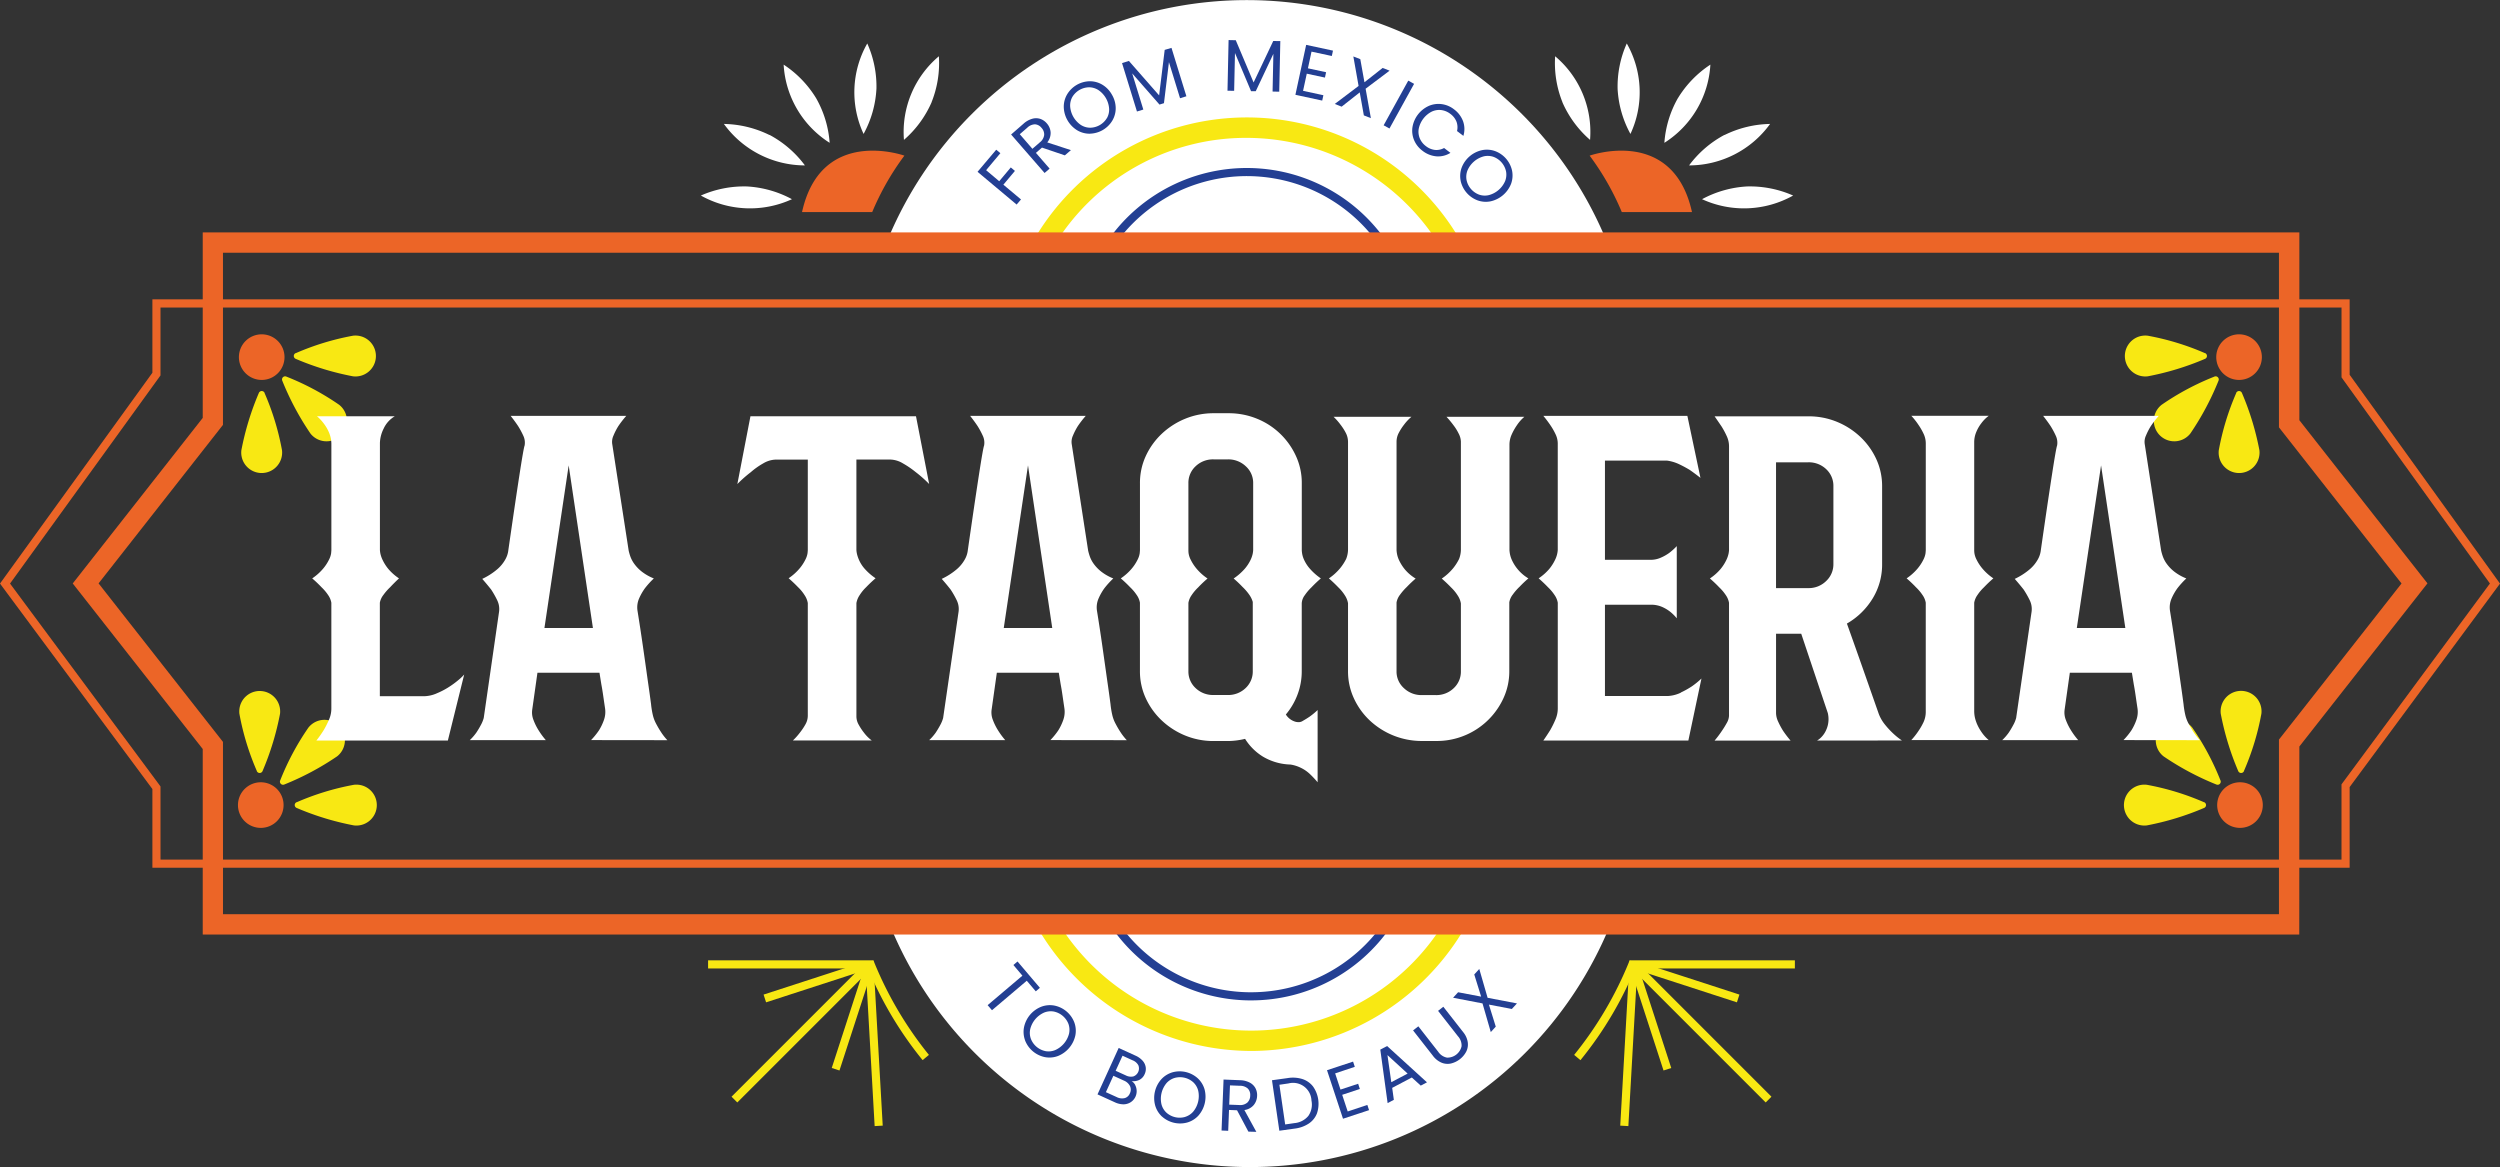<svg xmlns="http://www.w3.org/2000/svg" width="538.844" height="251.571" viewBox="0 0 538.844 251.571">
  <rect x="0" y="0" width="538.844" height="251.571" fill="#333333" stroke="none"/>
  <g id="Groupe_40" data-name="Groupe 40" transform="translate(917.457 -1554.959)">
    <path id="Tracé_5594" data-name="Tracé 5594" d="M-571.031,1607.285a83.841,83.841,0,0,0-109.22-46.147,83.844,83.844,0,0,0-46.147,46.147Z" fill="#fff"/>
    <path id="Tracé_5595" data-name="Tracé 5595" d="M-725.716,1754.2A83.841,83.841,0,0,0-616.5,1800.35a83.842,83.842,0,0,0,46.147-46.146Z" fill="#fff"/>
    <path id="Tracé_5596" data-name="Tracé 5596" d="M-606.682,1608.663a49.037,49.037,0,0,0-42.033-23.989,48.451,48.451,0,0,0-41.864,23.754l-3.763-2.253a53.153,53.153,0,0,1,72.886-18.389,53.149,53.149,0,0,1,18.556,18.671Z" fill="#f8e813"/>
    <path id="Tracé_5597" data-name="Tracé 5597" d="M-702.733,1587.228l.894.748-3.072,3.664,2.822,2.38,2.493-2.972.894.748-2.493,2.972,3.8,3.18-.941,1.1-8.424-7.056Z" fill="#233f93"/>
    <path id="Tracé_5598" data-name="Tracé 5598" d="M-687.944,1588.446l-4.925-1.674-1.308,1.138,2.949,3.392-1.082.941-7.215-8.293,2.676-2.329a4.718,4.718,0,0,1,1.882-1.063,2.967,2.967,0,0,1,1.726.024,3.2,3.2,0,0,1,1.411.969,3.234,3.234,0,0,1,.823,1.942,3.209,3.209,0,0,1-.724,2.16l5.1,1.665Zm-6.99-1.411,1.594-1.387a2.393,2.393,0,0,0,.941-1.586,2.056,2.056,0,0,0-.569-1.542,1.965,1.965,0,0,0-1.411-.767,2.508,2.508,0,0,0-1.679.748l-1.6,1.387Z" fill="#233f93"/>
    <path id="Tracé_5599" data-name="Tracé 5599" d="M-682.554,1583.78a5.239,5.239,0,0,1-2.728-.738,6.078,6.078,0,0,1-2.893-5.015,5.253,5.253,0,0,1,.725-2.732,5.818,5.818,0,0,1,4.849-2.823,5.2,5.2,0,0,1,2.719.734,5.735,5.735,0,0,1,2.079,2.15,5.789,5.789,0,0,1,.823,2.874,5.214,5.214,0,0,1-.724,2.718,5.814,5.814,0,0,1-4.85,2.823m3.683-3.354a3.765,3.765,0,0,0,.471-2.051,5.3,5.3,0,0,0-2.31-3.993,3.794,3.794,0,0,0-2.009-.6,4.306,4.306,0,0,0-3.607,2.084,3.788,3.788,0,0,0-.471,2.037,5.287,5.287,0,0,0,2.3,3.993,3.771,3.771,0,0,0,2.023.6,4.28,4.28,0,0,0,3.593-2.075" fill="#233f93"/>
    <path id="Tracé_5600" data-name="Tracé 5600" d="M-664.957,1565.276l3.213,10.433-1.369.423-2.394-7.78-1.073,8.848-.964.3-5.884-6.722,2.4,7.795-1.373.423-3.213-10.433,1.477-.47,6.515,7.431,1.2-9.812Z" fill="#233f93"/>
    <path id="Tracé_5601" data-name="Tracé 5601" d="M-641.5,1563.813l-.235,10.912-1.435-.033.174-8.132-3.8,8.057h-1.011l-3.467-8.231-.178,8.151-1.435-.028.235-10.913,1.548.033,3.843,9.107,4.233-8.938Z" fill="#233f93"/>
    <path id="Tracé_5602" data-name="Tracé 5602" d="M-634.777,1566.089l-.772,3.594,3.914.842-.245,1.157-3.918-.842-.8,3.7,4.379.941-.249,1.157-5.781-1.247,2.319-10.762,5.781,1.242-.25,1.157Z" fill="#233f93"/>
    <path id="Tracé_5603" data-name="Tracé 5603" d="M-623.117,1574.081l1.134,6.341-1.515-.593-.884-4.958-3.9,3.077-1.482-.584,5.132-3.88-1.129-6.36,1.5.588.894,4.977,3.923-3.086,1.495.588Z" fill="#233f93"/>
    <rect id="Rectangle_54" data-name="Rectangle 54" width="10.993" height="1.435" transform="translate(-619.231 1581.964) rotate(-61.123)" fill="#233f93"/>
    <path id="Tracé_5604" data-name="Tracé 5604" d="M-609.527,1577.8a5.259,5.259,0,0,1,2.794-.4,5.467,5.467,0,0,1,2.653,1.11,5.655,5.655,0,0,1,1.971,2.592,4.982,4.982,0,0,1,.065,3.142l-1.368-1.039a3.466,3.466,0,0,0-.118-2.018,3.818,3.818,0,0,0-1.312-1.675,4.022,4.022,0,0,0-1.966-.828,3.766,3.766,0,0,0-2.065.339,5.366,5.366,0,0,0-2.79,3.664,3.768,3.768,0,0,0,.217,2.079,4.007,4.007,0,0,0,1.317,1.68,3.857,3.857,0,0,0,1.956.827,3.4,3.4,0,0,0,1.971-.414l1.369,1.045a4.944,4.944,0,0,1-3.034.752,5.687,5.687,0,0,1-3.015-1.218,5.541,5.541,0,0,1-1.778-2.258,5.238,5.238,0,0,1-.362-2.785,6.113,6.113,0,0,1,3.5-4.595" fill="#233f93"/>
    <path id="Tracé_5605" data-name="Tracé 5605" d="M-602.632,1593.907a5.248,5.248,0,0,1,.221-2.822,6.079,6.079,0,0,1,4.4-3.763,5.247,5.247,0,0,1,2.822.212,5.814,5.814,0,0,1,3.645,4.233,5.242,5.242,0,0,1-.226,2.823,6.176,6.176,0,0,1-4.407,3.763,5.209,5.209,0,0,1-2.822-.212,5.818,5.818,0,0,1-3.641-4.234m3.97,3a3.761,3.761,0,0,0,2.107.109,5.3,5.3,0,0,0,3.505-3,3.794,3.794,0,0,0,.216-2.089,4.312,4.312,0,0,0-2.709-3.161,3.827,3.827,0,0,0-2.094-.108,5.309,5.309,0,0,0-3.5,3,3.79,3.79,0,0,0-.216,2.1,4.281,4.281,0,0,0,2.7,3.152" fill="#233f93"/>
    <path id="Tracé_5606" data-name="Tracé 5606" d="M-620.21,1607.784a34.751,34.751,0,0,0-48.385-8.616,34.743,34.743,0,0,0-8.615,8.616l-1.44-1a36.506,36.506,0,0,1,50.829-9.046,36.5,36.5,0,0,1,9.046,9.046Z" fill="#233f93"/>
    <path id="Tracé_5607" data-name="Tracé 5607" d="M-647.8,1781.471h-.678a53.433,53.433,0,0,1-45.462-26.755l3.8-2.178a48.8,48.8,0,0,0,66.591,18.109,48.8,48.8,0,0,0,17.466-17.017l3.763,2.276a53.451,53.451,0,0,1-45.463,25.575" fill="#f8e813"/>
    <path id="Tracé_5608" data-name="Tracé 5608" d="M-693.321,1767.873l-.889.757-1.938-2.286-7.5,6.355-.94-1.091,7.5-6.355-1.947-2.3.889-.758Z" fill="#233f93"/>
    <path id="Tracé_5609" data-name="Tracé 5609" d="M-696.51,1779.2a5.249,5.249,0,0,1-.235-2.822,6.071,6.071,0,0,1,3.725-4.431,5.266,5.266,0,0,1,2.823-.249,5.839,5.839,0,0,1,4.285,3.6,5.221,5.221,0,0,1,.235,2.822,6.178,6.178,0,0,1-3.735,4.441,5.232,5.232,0,0,1-2.822.249,5.837,5.837,0,0,1-4.285-3.608m4.412,2.319a3.758,3.758,0,0,0,2.1-.235,5.311,5.311,0,0,0,2.968-3.533,3.824,3.824,0,0,0-.123-2.093,4.326,4.326,0,0,0-3.184-2.681,3.839,3.839,0,0,0-2.084.235,5.3,5.3,0,0,0-2.968,3.533,3.764,3.764,0,0,0,.127,2.1,4.285,4.285,0,0,0,3.175,2.672" fill="#233f93"/>
    <path id="Tracé_5610" data-name="Tracé 5610" d="M-672.775,1788.847a2.834,2.834,0,0,1,.311,1.214,2.821,2.821,0,0,1-1.261,2.45,2.925,2.925,0,0,1-1.566.471,4.466,4.466,0,0,1-1.882-.442l-3.73-1.7,4.563-10.005,3.589,1.637a4.484,4.484,0,0,1,1.585,1.128,2.733,2.733,0,0,1,.659,1.412,2.626,2.626,0,0,1-.231,1.453,2.45,2.45,0,0,1-1.148,1.251,2.958,2.958,0,0,1-1.655.259,2.347,2.347,0,0,1,.8.9m-2.315,2.775a1.724,1.724,0,0,0,1.129-1.03,1.788,1.788,0,0,0,.024-1.576,2.545,2.545,0,0,0-1.317-1.18l-2.267-1.035-1.609,3.532,2.309,1.049a2.5,2.5,0,0,0,1.731.235m-1.937-5.893,2.2,1a2.36,2.36,0,0,0,1.618.216,1.83,1.83,0,0,0,1.1-2.341l-.016-.044a2.382,2.382,0,0,0-1.256-1.091l-2.164-.988Z" fill="#233f93"/>
    <path id="Tracé_5611" data-name="Tracé 5611" d="M-667,1795.625a5.249,5.249,0,0,1-1.477-2.413,6.078,6.078,0,0,1,1.341-5.645,5.263,5.263,0,0,1,2.4-1.486,5.813,5.813,0,0,1,5.447,1.3,5.225,5.225,0,0,1,1.468,2.4,6.181,6.181,0,0,1-1.346,5.644,5.217,5.217,0,0,1-2.4,1.477,5.828,5.828,0,0,1-5.447-1.3m4.982.094a3.809,3.809,0,0,0,1.768-1.152,5.3,5.3,0,0,0,1.068-4.488,3.777,3.777,0,0,0-1.054-1.815,4.3,4.3,0,0,0-4.049-.941,3.8,3.8,0,0,0-1.76,1.148,5.306,5.306,0,0,0-1.067,4.487,3.755,3.755,0,0,0,1.058,1.825,4.27,4.27,0,0,0,4.036.941" fill="#233f93"/>
    <path id="Tracé_5612" data-name="Tracé 5612" d="M-648.385,1798.866l-2.442-4.6-1.731-.07-.174,4.492-1.434-.057.432-10.988,3.542.141a4.728,4.728,0,0,1,2.089.509,2.943,2.943,0,0,1,1.237,1.2,3.193,3.193,0,0,1,.362,1.674,3.257,3.257,0,0,1-.734,1.976,3.209,3.209,0,0,1-2.008,1.073l2.577,4.7Zm-4.13-5.814,2.112.08a2.386,2.386,0,0,0,1.768-.5,2.065,2.065,0,0,0,.645-1.515,1.976,1.976,0,0,0-.518-1.533,2.49,2.49,0,0,0-1.735-.6l-2.108-.085Z" fill="#233f93"/>
    <path id="Tracé_5613" data-name="Tracé 5613" d="M-636.725,1787.539a4.744,4.744,0,0,1,2.277,1.6,6.46,6.46,0,0,1,.842,5.8,4.633,4.633,0,0,1-1.726,2.164,6.917,6.917,0,0,1-2.992,1.1l-3.387.47-1.585-10.88,3.387-.47a6.849,6.849,0,0,1,3.179.216m1.289,7.912a4.289,4.289,0,0,0,.654-3.293,3.97,3.97,0,0,0-4.13-3.8,4.026,4.026,0,0,0-.818.12l-1.966.287,1.246,8.557,1.966-.287a4.377,4.377,0,0,0,3.053-1.586" fill="#233f93"/>
    <path id="Tracé_5614" data-name="Tracé 5614" d="M-629.683,1786.316l1.152,3.49,3.806-1.255.367,1.124-3.806,1.256,1.186,3.593,4.233-1.411.372,1.125-5.617,1.848-3.448-10.456,5.617-1.854.371,1.125Z" fill="#233f93"/>
    <path id="Tracé_5615" data-name="Tracé 5615" d="M-613.154,1787.2l-4.233,2.234.357,2.578-1.341.706-1.58-11.525,1.468-.776,8.593,7.827-1.34.706Zm-.908-.842-4.346-3.984.828,5.838Z" fill="#233f93"/>
    <path id="Tracé_5616" data-name="Tracé 5616" d="M-611.752,1776.17l4.285,5.48a2.946,2.946,0,0,0,1.9,1.27,3.142,3.142,0,0,0,3.133-2.446,2.947,2.947,0,0,0-.776-2.159l-4.286-5.48,1.129-.884,4.276,5.466a4.5,4.5,0,0,1,.988,2.159,3.486,3.486,0,0,1-.311,2.018,5.061,5.061,0,0,1-3.316,2.591,3.407,3.407,0,0,1-2.027-.183,4.54,4.54,0,0,1-1.854-1.486l-4.275-5.466Z" fill="#233f93"/>
    <path id="Tracé_5617" data-name="Tracé 5617" d="M-596.822,1770.022l6.326,1.209-1.1,1.2-4.943-.941,1.476,4.746-1.072,1.176-1.787-6.181-6.341-1.218,1.082-1.186,4.962.941-1.481-4.774,1.081-1.19Z" fill="#233f93"/>
    <path id="Tracé_5618" data-name="Tracé 5618" d="M-647.854,1770.582h-.47a36.575,36.575,0,0,1-29.634-15.885l1.444-.992a34.808,34.808,0,0,0,28.223,15.123h.47a34.709,34.709,0,0,0,28.693-15.128l1.444.993a36.467,36.467,0,0,1-30.1,15.889" fill="#233f93"/>
    <path id="Tracé_5619" data-name="Tracé 5619" d="M-421.879,1756.386h-451.88V1716.4l-28.02-35.683,28.02-35.683v-39.982h451.9v40.48l27.611,35.166-27.611,35.161ZM-869.393,1752h443.135v-37.63l26.421-33.651-26.421-33.651v-37.631H-869.4v37.1L-896.21,1680.7l26.812,34.168Z" fill="#ec6527"/>
    <path id="Tracé_5620" data-name="Tracé 5620" d="M-411.022,1741.992H-884.61v-16.966l-32.847-44.286,32.847-45.439v-15.828h473.588v16.261l32.409,45.01-32.409,43.859Zm-471.838-1.754h470.083v-16.214l.169-.235,31.822-43.063-31.986-44.433v-15.052H-882.865v14.638l-32.428,44.86,32.428,43.722Z" fill="#ec6527"/>
    <path id="Tracé_5621" data-name="Tracé 5621" d="M-856.133,1631.938a4.917,4.917,0,0,1-4.921,4.911,4.916,4.916,0,0,1-4.91-4.921,4.914,4.914,0,0,1,4.91-4.91,4.92,4.92,0,0,1,4.921,4.92" fill="#ec6527"/>
    <path id="Tracé_5622" data-name="Tracé 5622" d="M-860.419,1639.666a.672.672,0,0,0-.872-.379.679.679,0,0,0-.379.379,59.892,59.892,0,0,0-3.763,12.343,4.408,4.408,0,0,0,3.881,4.877,4.408,4.408,0,0,0,4.878-3.881,4.484,4.484,0,0,0,0-1,56.188,56.188,0,0,0-3.763-12.343" fill="#f8e813"/>
    <path id="Tracé_5623" data-name="Tracé 5623" d="M-853.706,1631.058a.673.673,0,0,0-.379.873.674.674,0,0,0,.379.378,59.746,59.746,0,0,0,12.342,3.763,4.408,4.408,0,0,0,4.9-3.858,4.408,4.408,0,0,0-3.859-4.9,4.491,4.491,0,0,0-1.037,0,56.181,56.181,0,0,0-12.342,3.763" fill="#f8e813"/>
    <path id="Tracé_5624" data-name="Tracé 5624" d="M-855.729,1636.129a.672.672,0,0,0-.886.347.673.673,0,0,0,0,.542,59.74,59.74,0,0,0,6.072,11.383,4.408,4.408,0,0,0,6.191.73,4.407,4.407,0,0,0,.729-6.19,4.378,4.378,0,0,0-.729-.73,56.21,56.21,0,0,0-11.379-6.078" fill="#f8e813"/>
    <path id="Tracé_5625" data-name="Tracé 5625" d="M-861.246,1723.568a4.914,4.914,0,0,1,4.91,4.92,4.915,4.915,0,0,1-4.92,4.911,4.917,4.917,0,0,1-4.911-4.911,4.92,4.92,0,0,1,4.921-4.92" fill="#ec6527"/>
    <path id="Tracé_5626" data-name="Tracé 5626" d="M-853.509,1727.853a.672.672,0,0,0-.378.873.669.669,0,0,0,.378.378,59.721,59.721,0,0,0,12.338,3.763,4.408,4.408,0,0,0,4.9-3.858,4.408,4.408,0,0,0-3.859-4.9,4.386,4.386,0,0,0-1.037,0,56.233,56.233,0,0,0-12.342,3.763" fill="#f8e813"/>
    <path id="Tracé_5627" data-name="Tracé 5627" d="M-862.112,1721.141a.672.672,0,0,0,.873.378.669.669,0,0,0,.378-.378A59.71,59.71,0,0,0-857.1,1708.8a4.407,4.407,0,0,0-3.881-4.877,4.407,4.407,0,0,0-4.877,3.881,4.369,4.369,0,0,0,0,1,56.188,56.188,0,0,0,3.763,12.343" fill="#f8e813"/>
    <path id="Tracé_5628" data-name="Tracé 5628" d="M-857.065,1723.163a.673.673,0,0,0,.347.886.672.672,0,0,0,.542,0,59.707,59.707,0,0,0,11.383-6.072,4.407,4.407,0,0,0,.73-6.19,4.407,4.407,0,0,0-6.19-.73,4.422,4.422,0,0,0-.73.73,56.079,56.079,0,0,0-6.077,11.378" fill="#f8e813"/>
    <path id="Tracé_5629" data-name="Tracé 5629" d="M-439.772,1631.938a4.917,4.917,0,0,0,4.92,4.911,4.917,4.917,0,0,0,4.911-4.921,4.915,4.915,0,0,0-4.916-4.91,4.919,4.919,0,0,0-4.915,4.92" fill="#ec6527"/>
    <path id="Tracé_5630" data-name="Tracé 5630" d="M-435.482,1639.666a.672.672,0,0,1,.873-.378.67.67,0,0,1,.378.378,59.754,59.754,0,0,1,3.763,12.343,4.408,4.408,0,0,1-3.881,4.877,4.407,4.407,0,0,1-4.877-3.881,4.366,4.366,0,0,1,0-1,56.065,56.065,0,0,1,3.763-12.343" fill="#f8e813"/>
    <path id="Tracé_5631" data-name="Tracé 5631" d="M-442.2,1631.058a.673.673,0,0,1,.379.873.674.674,0,0,1-.379.378,59.7,59.7,0,0,1-12.343,3.763,4.407,4.407,0,0,1-4.895-3.858,4.408,4.408,0,0,1,3.859-4.9,4.483,4.483,0,0,1,1.036,0,56.173,56.173,0,0,1,12.343,3.763" fill="#f8e813"/>
    <path id="Tracé_5632" data-name="Tracé 5632" d="M-440.172,1636.129a.672.672,0,0,1,.886.347.673.673,0,0,1,0,.542,59.738,59.738,0,0,1-6.072,11.383,4.408,4.408,0,0,1-6.19.73,4.408,4.408,0,0,1-.73-6.191,4.372,4.372,0,0,1,.73-.729,56.228,56.228,0,0,1,11.378-6.078" fill="#f8e813"/>
    <path id="Tracé_5633" data-name="Tracé 5633" d="M-434.659,1723.568a4.915,4.915,0,0,0-4.911,4.92,4.917,4.917,0,0,0,4.92,4.911,4.916,4.916,0,0,0,4.911-4.911,4.914,4.914,0,0,0-4.911-4.92h-.009" fill="#ec6527"/>
    <path id="Tracé_5634" data-name="Tracé 5634" d="M-442.4,1727.853a.673.673,0,0,1,.379.873.674.674,0,0,1-.379.378,59.683,59.683,0,0,1-12.338,3.763,4.407,4.407,0,0,1-4.9-3.858,4.408,4.408,0,0,1,3.858-4.9,4.385,4.385,0,0,1,1.037,0,56.242,56.242,0,0,1,12.343,3.763" fill="#f8e813"/>
    <path id="Tracé_5635" data-name="Tracé 5635" d="M-433.789,1721.141a.672.672,0,0,1-.873.378.67.67,0,0,1-.378-.378A59.775,59.775,0,0,1-438.8,1708.8a4.407,4.407,0,0,1,3.858-4.9,4.407,4.407,0,0,1,4.9,3.858,4.385,4.385,0,0,1,0,1.037,56.188,56.188,0,0,1-3.763,12.343" fill="#f8e813"/>
    <path id="Tracé_5636" data-name="Tracé 5636" d="M-438.859,1723.163a.674.674,0,0,1-.347.886.672.672,0,0,1-.542,0,59.747,59.747,0,0,1-11.384-6.072,4.407,4.407,0,0,1-.729-6.19,4.407,4.407,0,0,1,6.19-.73,4.378,4.378,0,0,1,.729.73,56.138,56.138,0,0,1,6.078,11.378" fill="#f8e813"/>
    <path id="Tracé_5637" data-name="Tracé 5637" d="M-823.433,1704.447a16.468,16.468,0,0,0,2.611-1.336,18.929,18.929,0,0,0,2.107-1.529,11,11,0,0,0,1.308-1.237l-3.519,14.229h-28.34a24.27,24.27,0,0,0,1.609-2.291,19.751,19.751,0,0,0,1.119-2.229,5.973,5.973,0,0,0,.5-2.352v-22.823a4.127,4.127,0,0,0-.706-1.675,9.784,9.784,0,0,0-1.411-1.669,26.632,26.632,0,0,0-2.009-1.91,11.51,11.51,0,0,0,2.352-2.1,9.538,9.538,0,0,0,1.256-1.91,4.451,4.451,0,0,0,.471-1.411c.033-.381.051-.6.051-.668v-22.747a6.305,6.305,0,0,0-.5-2.578,8.7,8.7,0,0,0-1.1-1.914,9.306,9.306,0,0,0-1.506-1.623h16.784a5.984,5.984,0,0,0-2.414,2.676,7.337,7.337,0,0,0-.8,3.053v23.11a5.828,5.828,0,0,0,.1.766,5.978,5.978,0,0,0,.5,1.411,9.237,9.237,0,0,0,1.2,1.882,11.007,11.007,0,0,0,2.31,2.051q-1.007.94-1.91,1.91a11.687,11.687,0,0,0-1.458,1.669,3.831,3.831,0,0,0-.758,1.675v20.146h9.45a7.215,7.215,0,0,0,2.714-.574" fill="#fff"/>
    <path id="Tracé_5638" data-name="Tracé 5638" d="M-790.064,1714.475a15.452,15.452,0,0,0,1.708-2.1,11.283,11.283,0,0,0,1.058-2.2,5.174,5.174,0,0,0,.249-2.578q-.2-1.335-.4-2.723t-.4-2.437q-.2-1.237-.4-2.484h-13.368l-1.106,7.832a4.354,4.354,0,0,0,.25,2.352,11.961,11.961,0,0,0,1.053,2.15,16.864,16.864,0,0,0,1.609,2.2H-816.2a10.747,10.747,0,0,0,1.411-1.623,18.26,18.26,0,0,0,.941-1.576,6.855,6.855,0,0,0,.654-1.576l3.292-22.822a4.307,4.307,0,0,0-.4-2.578,19.509,19.509,0,0,0-1.3-2.291q-.909-1.148-1.91-2.291a14.454,14.454,0,0,0,3.264-2.1,7.719,7.719,0,0,0,1.661-2.009,5.218,5.218,0,0,0,.7-2.1q1.412-9.836,2.352-15.946t1.153-6.585a3.492,3.492,0,0,0-.3-2.15,17.523,17.523,0,0,0-1.106-2.05q-.7-1.05-1.608-2.2h24.93a21.718,21.718,0,0,0-1.708,2.2,13.582,13.582,0,0,0-1.053,2.05,3.21,3.21,0,0,0-.25,1.957l3.519,22.823a11.4,11.4,0,0,0,.352,1.242,6.344,6.344,0,0,0,.857,1.623,8.317,8.317,0,0,0,1.608,1.669,10.576,10.576,0,0,0,2.611,1.482,18.128,18.128,0,0,0-1.91,2.1,11.84,11.84,0,0,0-1.261,2.2,4.8,4.8,0,0,0-.348,2.672q.6,3.726,1.157,7.592t1.007,7.112q.471,3.246.753,5.4a18.6,18.6,0,0,0,.4,2.436,7.788,7.788,0,0,0,.7,1.816c.339.635.668,1.209,1.007,1.717a12.07,12.07,0,0,0,1.411,1.815Zm.405-24.158-5.226-35.048-5.226,35.048Z" fill="#fff"/>
    <path id="Tracé_5639" data-name="Tracé 5639" d="M-717.188,1659.281a27.239,27.239,0,0,0-2.916-2.578,19.988,19.988,0,0,0-2.761-1.881,5.575,5.575,0,0,0-2.667-.814h-7.338v19.483a5.273,5.273,0,0,0,.1.762,7.238,7.238,0,0,0,.471,1.411,7.161,7.161,0,0,0,1.209,1.882,12.364,12.364,0,0,0,2.352,2.051q-1.109.958-2.014,1.909a9.046,9.046,0,0,0-1.411,1.717,4.389,4.389,0,0,0-.705,1.722v24.46a3.611,3.611,0,0,0,.5,1.768,12.285,12.285,0,0,0,1.1,1.67,8.328,8.328,0,0,0,1.708,1.717h-17a14.017,14.017,0,0,0,1.608-1.816,12.806,12.806,0,0,0,1.106-1.67,3.82,3.82,0,0,0,.5-1.881V1684.94a4.408,4.408,0,0,0-.706-1.721,8.914,8.914,0,0,0-1.411-1.717q-.9-.94-2.013-1.91a11.424,11.424,0,0,0,2.352-2.1,9.485,9.485,0,0,0,1.256-1.909,4.488,4.488,0,0,0,.47-1.411c.033-.381.052-.6.052-.668v-19.484h-6.938a5.594,5.594,0,0,0-2.667.814,15.676,15.676,0,0,0-2.663,1.882,27.535,27.535,0,0,0-2.916,2.577l2.822-14.609h35.683Z" fill="#fff"/>
    <path id="Tracé_5640" data-name="Tracé 5640" d="M-691.058,1714.475a15.372,15.372,0,0,0,1.707-2.1,11.35,11.35,0,0,0,1.054-2.2,5.176,5.176,0,0,0,.254-2.578q-.2-1.335-.4-2.723t-.4-2.437q-.2-1.237-.405-2.484H-702.6l-1.106,7.832a4.373,4.373,0,0,0,.254,2.352,12.031,12.031,0,0,0,1.054,2.15,16.858,16.858,0,0,0,1.609,2.2h-16.393a10.85,10.85,0,0,0,1.411-1.623q.507-.767.941-1.576a6.812,6.812,0,0,0,.654-1.576l3.316-22.822a4.315,4.315,0,0,0-.4-2.578,19.194,19.194,0,0,0-1.308-2.291q-.9-1.148-1.909-2.291a14.5,14.5,0,0,0,3.264-2.1,7.74,7.74,0,0,0,1.661-2.009,5.161,5.161,0,0,0,.7-2.1q1.411-9.836,2.352-15.946t1.153-6.585a3.492,3.492,0,0,0-.3-2.15,17.523,17.523,0,0,0-1.106-2.05q-.7-1.05-1.608-2.2h24.93a21.609,21.609,0,0,0-1.708,2.2,13.678,13.678,0,0,0-1.054,2.05,3.216,3.216,0,0,0-.249,1.957l3.518,22.823a11.423,11.423,0,0,0,.353,1.242,6.359,6.359,0,0,0,.852,1.623,8.4,8.4,0,0,0,1.608,1.669,10.574,10.574,0,0,0,2.611,1.482,18.379,18.379,0,0,0-1.91,2.1,11.816,11.816,0,0,0-1.256,2.2,4.794,4.794,0,0,0-.352,2.672q.606,3.726,1.157,7.592t1.006,7.112q.471,3.246.753,5.4a18.6,18.6,0,0,0,.4,2.436,7.684,7.684,0,0,0,.7,1.816c.334.635.668,1.209,1,1.717a12.2,12.2,0,0,0,1.411,1.815Zm.4-24.158-5.226-35.048-5.225,35.048Z" fill="#fff"/>
    <path id="Tracé_5641" data-name="Tracé 5641" d="M-637.99,1710.562a1.673,1.673,0,0,0,1.359-.24q.758-.429,1.463-.908A15.789,15.789,0,0,0-633.46,1708v15.565a22.477,22.477,0,0,0-1.708-1.811,7.573,7.573,0,0,0-1.881-1.289,7.765,7.765,0,0,0-2.268-.72,12.218,12.218,0,0,1-5.95-1.717,11.841,11.841,0,0,1-3.829-3.819,16.174,16.174,0,0,1-3.73.47h-3a15.978,15.978,0,0,1-6.2-1.195,16.4,16.4,0,0,1-5.042-3.25,15.448,15.448,0,0,1-3.429-4.774,13.783,13.783,0,0,1-1.261-5.871v-14.718a4.052,4.052,0,0,0-.7-1.67,9.667,9.667,0,0,0-1.412-1.67,27.511,27.511,0,0,0-2.013-1.909,11.456,11.456,0,0,0,2.352-2.1,9.469,9.469,0,0,0,1.256-1.91,4.481,4.481,0,0,0,.47-1.411c.033-.381.052-.607.052-.668v-14.417a13.787,13.787,0,0,1,1.261-5.875,15.5,15.5,0,0,1,3.429-4.774,16.414,16.414,0,0,1,5.042-3.246,16.013,16.013,0,0,1,6.2-1.195h3.123a16.031,16.031,0,0,1,6.2,1.195,15.672,15.672,0,0,1,8.363,8.02,13.8,13.8,0,0,1,1.261,5.875v14.323a4.868,4.868,0,0,0,.051.668,5.059,5.059,0,0,0,.4,1.411,7.776,7.776,0,0,0,1.2,1.91,12.661,12.661,0,0,0,2.46,2.2,27.429,27.429,0,0,0-2.008,1.909,10.571,10.571,0,0,0-1.458,1.717,3.152,3.152,0,0,0-.654,1.722V1699.6a14.1,14.1,0,0,1-.908,5.061,14.6,14.6,0,0,1-2.517,4.3,3.615,3.615,0,0,0,2.315,1.623m-14.874-5.824a5.4,5.4,0,0,0,3.872-1.481,4.863,4.863,0,0,0,1.557-3.674v-14.9a5.234,5.234,0,0,0-.8-1.623,11.171,11.171,0,0,0-1.411-1.623,25.533,25.533,0,0,0-1.91-1.811,12.456,12.456,0,0,0,2.352-2.05,8.609,8.609,0,0,0,1.256-1.882,6.013,6.013,0,0,0,.5-1.411,5.739,5.739,0,0,0,.1-.762v-14.417a4.8,4.8,0,0,0-1.6-3.674,5.451,5.451,0,0,0-3.819-1.481h-3.114a5.393,5.393,0,0,0-3.871,1.481,4.86,4.86,0,0,0-1.557,3.674v14.417a4.963,4.963,0,0,0,.047.715,4.546,4.546,0,0,0,.47,1.383,9.536,9.536,0,0,0,1.256,1.91,11.449,11.449,0,0,0,2.352,2.1,24.715,24.715,0,0,0-2.013,1.91,9.708,9.708,0,0,0-1.411,1.67,4.038,4.038,0,0,0-.7,1.67v14.7a4.859,4.859,0,0,0,1.557,3.674,5.4,5.4,0,0,0,3.871,1.482Z" fill="#fff"/>
    <path id="Tracé_5642" data-name="Tracé 5642" d="M-588.026,1679.62a24.92,24.92,0,0,0-1.91,1.811,11.741,11.741,0,0,0-1.458,1.675,3.8,3.8,0,0,0-.753,1.674v14.8a13.776,13.776,0,0,1-1.261,5.87,15.8,15.8,0,0,1-14.52,9.22h-3.02a16.386,16.386,0,0,1-11.289-4.441,15.357,15.357,0,0,1-3.415-4.774,13.777,13.777,0,0,1-1.256-5.87v-14.61a4.44,4.44,0,0,0-.7-1.722,9.194,9.194,0,0,0-1.411-1.717q-.9-.94-2.008-1.91a11.79,11.79,0,0,0,2.46-2.243,10.791,10.791,0,0,0,1.26-1.957,5.64,5.64,0,0,0,.4-2v-23.2a4.264,4.264,0,0,0-.5-2,11.467,11.467,0,0,0-1.106-1.717,13.24,13.24,0,0,0-1.51-1.717h16.788a10.062,10.062,0,0,0-1.608,1.717,11.467,11.467,0,0,0-1.106,1.717,4.058,4.058,0,0,0-.5,1.909v23.4a6.273,6.273,0,0,0,.1.809,5.7,5.7,0,0,0,.5,1.482,9.438,9.438,0,0,0,1.209,1.881,9.318,9.318,0,0,0,2.309,1.957,25.332,25.332,0,0,0-1.909,1.811,11.91,11.91,0,0,0-1.459,1.674,3.771,3.771,0,0,0-.752,1.675v14.8a4.791,4.791,0,0,0,1.609,3.674,5.445,5.445,0,0,0,3.819,1.481h3.015a5.4,5.4,0,0,0,3.871-1.481,4.857,4.857,0,0,0,1.557-3.674v-14.61a4.438,4.438,0,0,0-.7-1.722,9.156,9.156,0,0,0-1.412-1.717q-.9-.941-2.008-1.909a11.762,11.762,0,0,0,2.46-2.244,10.774,10.774,0,0,0,1.256-1.957,5.636,5.636,0,0,0,.405-2v-23.322a4.042,4.042,0,0,0-.5-1.769,10.371,10.371,0,0,0-1.1-1.764,20.883,20.883,0,0,0-1.505-1.815h16.788a8.663,8.663,0,0,0-1.609,1.815,12.229,12.229,0,0,0-1.106,1.957,5.355,5.355,0,0,0-.5,2.244v22.729a7.346,7.346,0,0,0,.1.809,5.913,5.913,0,0,0,.5,1.481,8.938,8.938,0,0,0,3.519,3.82" fill="#fff"/>
    <path id="Tracé_5643" data-name="Tracé 5643" d="M-555.156,1704.212a18.617,18.617,0,0,0,2.314-1.289,17.5,17.5,0,0,0,2.112-1.717l-2.822,13.368h-31.262q.806-1.148,1.51-2.29a20.576,20.576,0,0,0,1.106-2.244,6.027,6.027,0,0,0,.5-2.352v-22.823a4.139,4.139,0,0,0-.706-1.67,9.7,9.7,0,0,0-1.411-1.674q-.9-.94-2.008-1.91a11,11,0,0,0,2.314-2.051,9.516,9.516,0,0,0,1.2-1.881,5.587,5.587,0,0,0,.607-2.2V1650.5a4.674,4.674,0,0,0-.5-2,13.64,13.64,0,0,0-1.1-1.91,23.5,23.5,0,0,0-1.51-2h31.045l2.822,13.369q-1.2-.942-2.314-1.717a25.355,25.355,0,0,0-2.315-1.242,8.824,8.824,0,0,0-2.61-.767H-571.53v21.388h9.85a5.309,5.309,0,0,0,2.112-.428,9.668,9.668,0,0,0,1.811-1,12.769,12.769,0,0,0,1.707-1.528v15.564a9.7,9.7,0,0,0-1.411-1.411,8.131,8.131,0,0,0-1.759-1.049,5.942,5.942,0,0,0-2.465-.47h-9.845v19.671h13.641a7.407,7.407,0,0,0,2.714-.715" fill="#fff"/>
    <path id="Tracé_5644" data-name="Tracé 5644" d="M-525.809,1714.569a3.718,3.718,0,0,0,.654-.47,5.1,5.1,0,0,0,.907-1.054,5.911,5.911,0,0,0,.753-1.768,5.707,5.707,0,0,0,0-2.625l-5.729-17.094h-5.428v17.089a4.542,4.542,0,0,0,.47,1.882,16.171,16.171,0,0,0,1.054,1.957,22.565,22.565,0,0,0,1.609,2.1H-547.9a22.766,22.766,0,0,0,1.51-2,19.8,19.8,0,0,0,1.1-1.768,3.393,3.393,0,0,0,.5-1.576v-24.352a4.123,4.123,0,0,0-.7-1.67,9.667,9.667,0,0,0-1.411-1.669,27.044,27.044,0,0,0-2.009-1.91,10.982,10.982,0,0,0,2.315-2.051,9.509,9.509,0,0,0,1.208-1.882,6.15,6.15,0,0,0,.5-1.411,5.923,5.923,0,0,0,.1-.762v-22.441a5.178,5.178,0,0,0-.5-2.15,17.431,17.431,0,0,0-1.1-2.051q-.707-1.048-1.51-2.2h20.226a15.939,15.939,0,0,1,6.181,1.2,16.344,16.344,0,0,1,5.023,3.246,15.46,15.46,0,0,1,3.42,4.774,13.859,13.859,0,0,1,1.256,5.875v16.8a13.992,13.992,0,0,1-2.06,7.4,15.536,15.536,0,0,1-5.527,5.372q1.91,5.347,3.419,9.642l3.415,9.737a8.379,8.379,0,0,0,1.36,2.39,18.358,18.358,0,0,0,1.66,1.811,14.85,14.85,0,0,0,2.009,1.623Zm-1.91-32.851a5.322,5.322,0,0,0,3.871-1.529,4.922,4.922,0,0,0,1.557-3.631v-16.8a4.882,4.882,0,0,0-1.557-3.678,5.4,5.4,0,0,0-3.871-1.477h-6.938v27.117Z" fill="#fff"/>
    <path id="Tracé_5645" data-name="Tracé 5645" d="M-491.481,1710.656a9.728,9.728,0,0,0,1.054,2,8.638,8.638,0,0,0,1.609,1.815H-505.5a14.788,14.788,0,0,0,1.51-1.91,13.136,13.136,0,0,0,1.106-1.909,5.258,5.258,0,0,0,.5-2.291v-23.491a4.106,4.106,0,0,0-.706-1.67,9.745,9.745,0,0,0-1.411-1.67,27.7,27.7,0,0,0-2.008-1.914,11.426,11.426,0,0,0,2.352-2.1,9.531,9.531,0,0,0,1.255-1.91,4.466,4.466,0,0,0,.471-1.411c.033-.386.052-.607.052-.668V1650.5a4.858,4.858,0,0,0-.5-2.1,13.2,13.2,0,0,0-1.105-1.91,15.091,15.091,0,0,0-1.51-1.909h16.684a7.655,7.655,0,0,0-1.608,1.622,8.115,8.115,0,0,0-1.054,1.816,5.712,5.712,0,0,0-.47,2.291v23.2a4.61,4.61,0,0,0,.051.715,4.476,4.476,0,0,0,.471,1.383,9.376,9.376,0,0,0,1.256,1.909,11.4,11.4,0,0,0,2.351,2.1,27.445,27.445,0,0,0-2.013,1.915,9.671,9.671,0,0,0-1.411,1.67,4.053,4.053,0,0,0-.705,1.67v23.3a6.681,6.681,0,0,0,.47,2.484" fill="#fff"/>
    <path id="Tracé_5646" data-name="Tracé 5646" d="M-459.768,1714.475a15.183,15.183,0,0,0,1.708-2.1,11.281,11.281,0,0,0,1.058-2.2,5.174,5.174,0,0,0,.249-2.578q-.2-1.335-.4-2.723t-.4-2.437q-.2-1.237-.4-2.484H-471.33l-1.105,7.832a4.383,4.383,0,0,0,.249,2.352,12.167,12.167,0,0,0,1.054,2.15,16.858,16.858,0,0,0,1.609,2.2h-16.384a10.687,10.687,0,0,0,1.411-1.623,18.268,18.268,0,0,0,.941-1.576,6.727,6.727,0,0,0,.654-1.576l3.316-22.822a4.307,4.307,0,0,0-.4-2.578,19.929,19.929,0,0,0-1.308-2.291q-.908-1.148-1.91-2.291a14.454,14.454,0,0,0,3.264-2.1,7.718,7.718,0,0,0,1.661-2.009,5.176,5.176,0,0,0,.7-2.1q1.411-9.836,2.352-15.946t1.152-6.585a3.514,3.514,0,0,0-.3-2.15,17.667,17.667,0,0,0-1.105-2.05q-.7-1.05-1.609-2.2h24.93a21.613,21.613,0,0,0-1.708,2.2,13.669,13.669,0,0,0-1.053,2.05,3.2,3.2,0,0,0-.249,1.957l3.518,22.823a11.409,11.409,0,0,0,.353,1.242,6.339,6.339,0,0,0,.856,1.623,8.265,8.265,0,0,0,1.609,1.669,10.551,10.551,0,0,0,2.61,1.482,18.219,18.219,0,0,0-1.91,2.1,11.693,11.693,0,0,0-1.26,2.2,4.8,4.8,0,0,0-.348,2.672q.6,3.726,1.157,7.592t1.006,7.112q.471,3.246.753,5.4a18.618,18.618,0,0,0,.4,2.436,7.684,7.684,0,0,0,.705,1.816c.339.635.668,1.209,1.007,1.717a12.2,12.2,0,0,0,1.411,1.815Zm.4-24.158-5.231-35.048-5.226,35.048Z" fill="#fff"/>
    <path id="Tracé_5647" data-name="Tracé 5647" d="M-744.587,1600.662h15.127a57.389,57.389,0,0,1,6.933-12.155s-17.954-6.43-22.06,12.155" fill="#ec6527"/>
    <path id="Tracé_5648" data-name="Tracé 5648" d="M-756.483,1595.145a23.033,23.033,0,0,1,9.722,2.747,21.667,21.667,0,0,1-19.633-.786,23.092,23.092,0,0,1,9.911-1.961" fill="#fff"/>
    <path id="Tracé_5649" data-name="Tracé 5649" d="M-751.61,1584.025a22.914,22.914,0,0,1,7.643,6.585,21.579,21.579,0,0,1-17.46-8.937,23.1,23.1,0,0,1,9.817,2.385" fill="#fff"/>
    <path id="Tracé_5650" data-name="Tracé 5650" d="M-741.549,1576.127a22.717,22.717,0,0,1,2.912,9.615,21.375,21.375,0,0,1-9.916-16.854,22.9,22.9,0,0,1,7,7.234" fill="#fff"/>
    <path id="Tracé_5651" data-name="Tracé 5651" d="M-728.557,1574.17a22.687,22.687,0,0,1-2.766,9.657,21.265,21.265,0,0,1,.795-19.5,22.684,22.684,0,0,1,1.976,9.845" fill="#fff"/>
    <path id="Tracé_5652" data-name="Tracé 5652" d="M-716.661,1577a22.845,22.845,0,0,1-5.96,8.11,21.324,21.324,0,0,1,7.526-18.025,22.641,22.641,0,0,1-1.58,9.915" fill="#fff"/>
    <path id="Tracé_5653" data-name="Tracé 5653" d="M-552.776,1600.662H-567.9a57.414,57.414,0,0,0-6.928-12.155s17.949-6.43,22.056,12.155" fill="#ec6527"/>
    <path id="Tracé_5654" data-name="Tracé 5654" d="M-540.88,1595.145a23.069,23.069,0,0,0-9.723,2.747,21.669,21.669,0,0,0,19.634-.786,23.085,23.085,0,0,0-9.916-1.961" fill="#fff"/>
    <path id="Tracé_5655" data-name="Tracé 5655" d="M-545.753,1584.025a22.9,22.9,0,0,0-7.644,6.585,21.581,21.581,0,0,0,17.461-8.937,23.1,23.1,0,0,0-9.817,2.385" fill="#fff"/>
    <path id="Tracé_5656" data-name="Tracé 5656" d="M-555.815,1576.127a22.7,22.7,0,0,0-2.907,9.615,21.364,21.364,0,0,0,9.916-16.854,22.908,22.908,0,0,0-7,7.234" fill="#fff"/>
    <path id="Tracé_5657" data-name="Tracé 5657" d="M-568.8,1574.17a22.692,22.692,0,0,0,2.766,9.657,21.262,21.262,0,0,0-.791-19.5,22.683,22.683,0,0,0-1.975,9.845" fill="#fff"/>
    <path id="Tracé_5658" data-name="Tracé 5658" d="M-580.7,1577a22.835,22.835,0,0,0,5.96,8.11,21.321,21.321,0,0,0-7.526-18.025,22.687,22.687,0,0,0,1.581,9.915" fill="#fff"/>
    <path id="Tracé_5659" data-name="Tracé 5659" d="M-728.938,1797.676l-1.919-33.976h-33.98v-1.754h35.626l2.013,35.627Z" fill="#f8e813"/>
    <rect id="Rectangle_55" data-name="Rectangle 55" width="41.201" height="1.755" transform="translate(-759.785 1791.34) rotate(-45)" fill="#f8e813"/>
    <path id="Tracé_5660" data-name="Tracé 5660" d="M-736.52,1785.691l-1.666-.541,6.586-20.269a.358.358,0,0,0-.09-.376.366.366,0,0,0-.376-.089L-752.335,1771l-.541-1.67,20.269-6.585a2.122,2.122,0,0,1,2.677,1.355,2.13,2.13,0,0,1,0,1.321Z" fill="#f8e813"/>
    <path id="Tracé_5661" data-name="Tracé 5661" d="M-718.6,1783.456a79.5,79.5,0,0,1-12.23-20.861l1.642-.607a79.266,79.266,0,0,0,11.948,20.34Z" fill="#f8e813"/>
    <path id="Tracé_5662" data-name="Tracé 5662" d="M-566.483,1797.676l-1.75-.1,2.014-35.626h35.626v1.754h-33.971Z" fill="#f8e813"/>
    <rect id="Rectangle_56" data-name="Rectangle 56" width="1.754" height="41.199" transform="translate(-566.017 1763.447) rotate(-45)" fill="#f8e813"/>
    <path id="Tracé_5663" data-name="Tracé 5663" d="M-558.905,1785.691l-6.585-20.269a2.121,2.121,0,0,1,1.355-2.676,2.116,2.116,0,0,1,1.321,0l20.269,6.585-.541,1.67-20.269-6.585a.365.365,0,0,0-.47.219.362.362,0,0,0,0,.251l6.585,20.269Z" fill="#f8e813"/>
    <path id="Tracé_5664" data-name="Tracé 5664" d="M-576.827,1783.456l-1.34-1.128a79.265,79.265,0,0,0,11.948-20.34l1.646.607a79.476,79.476,0,0,1-12.23,20.861" fill="#f8e813"/>
  </g>
</svg>

